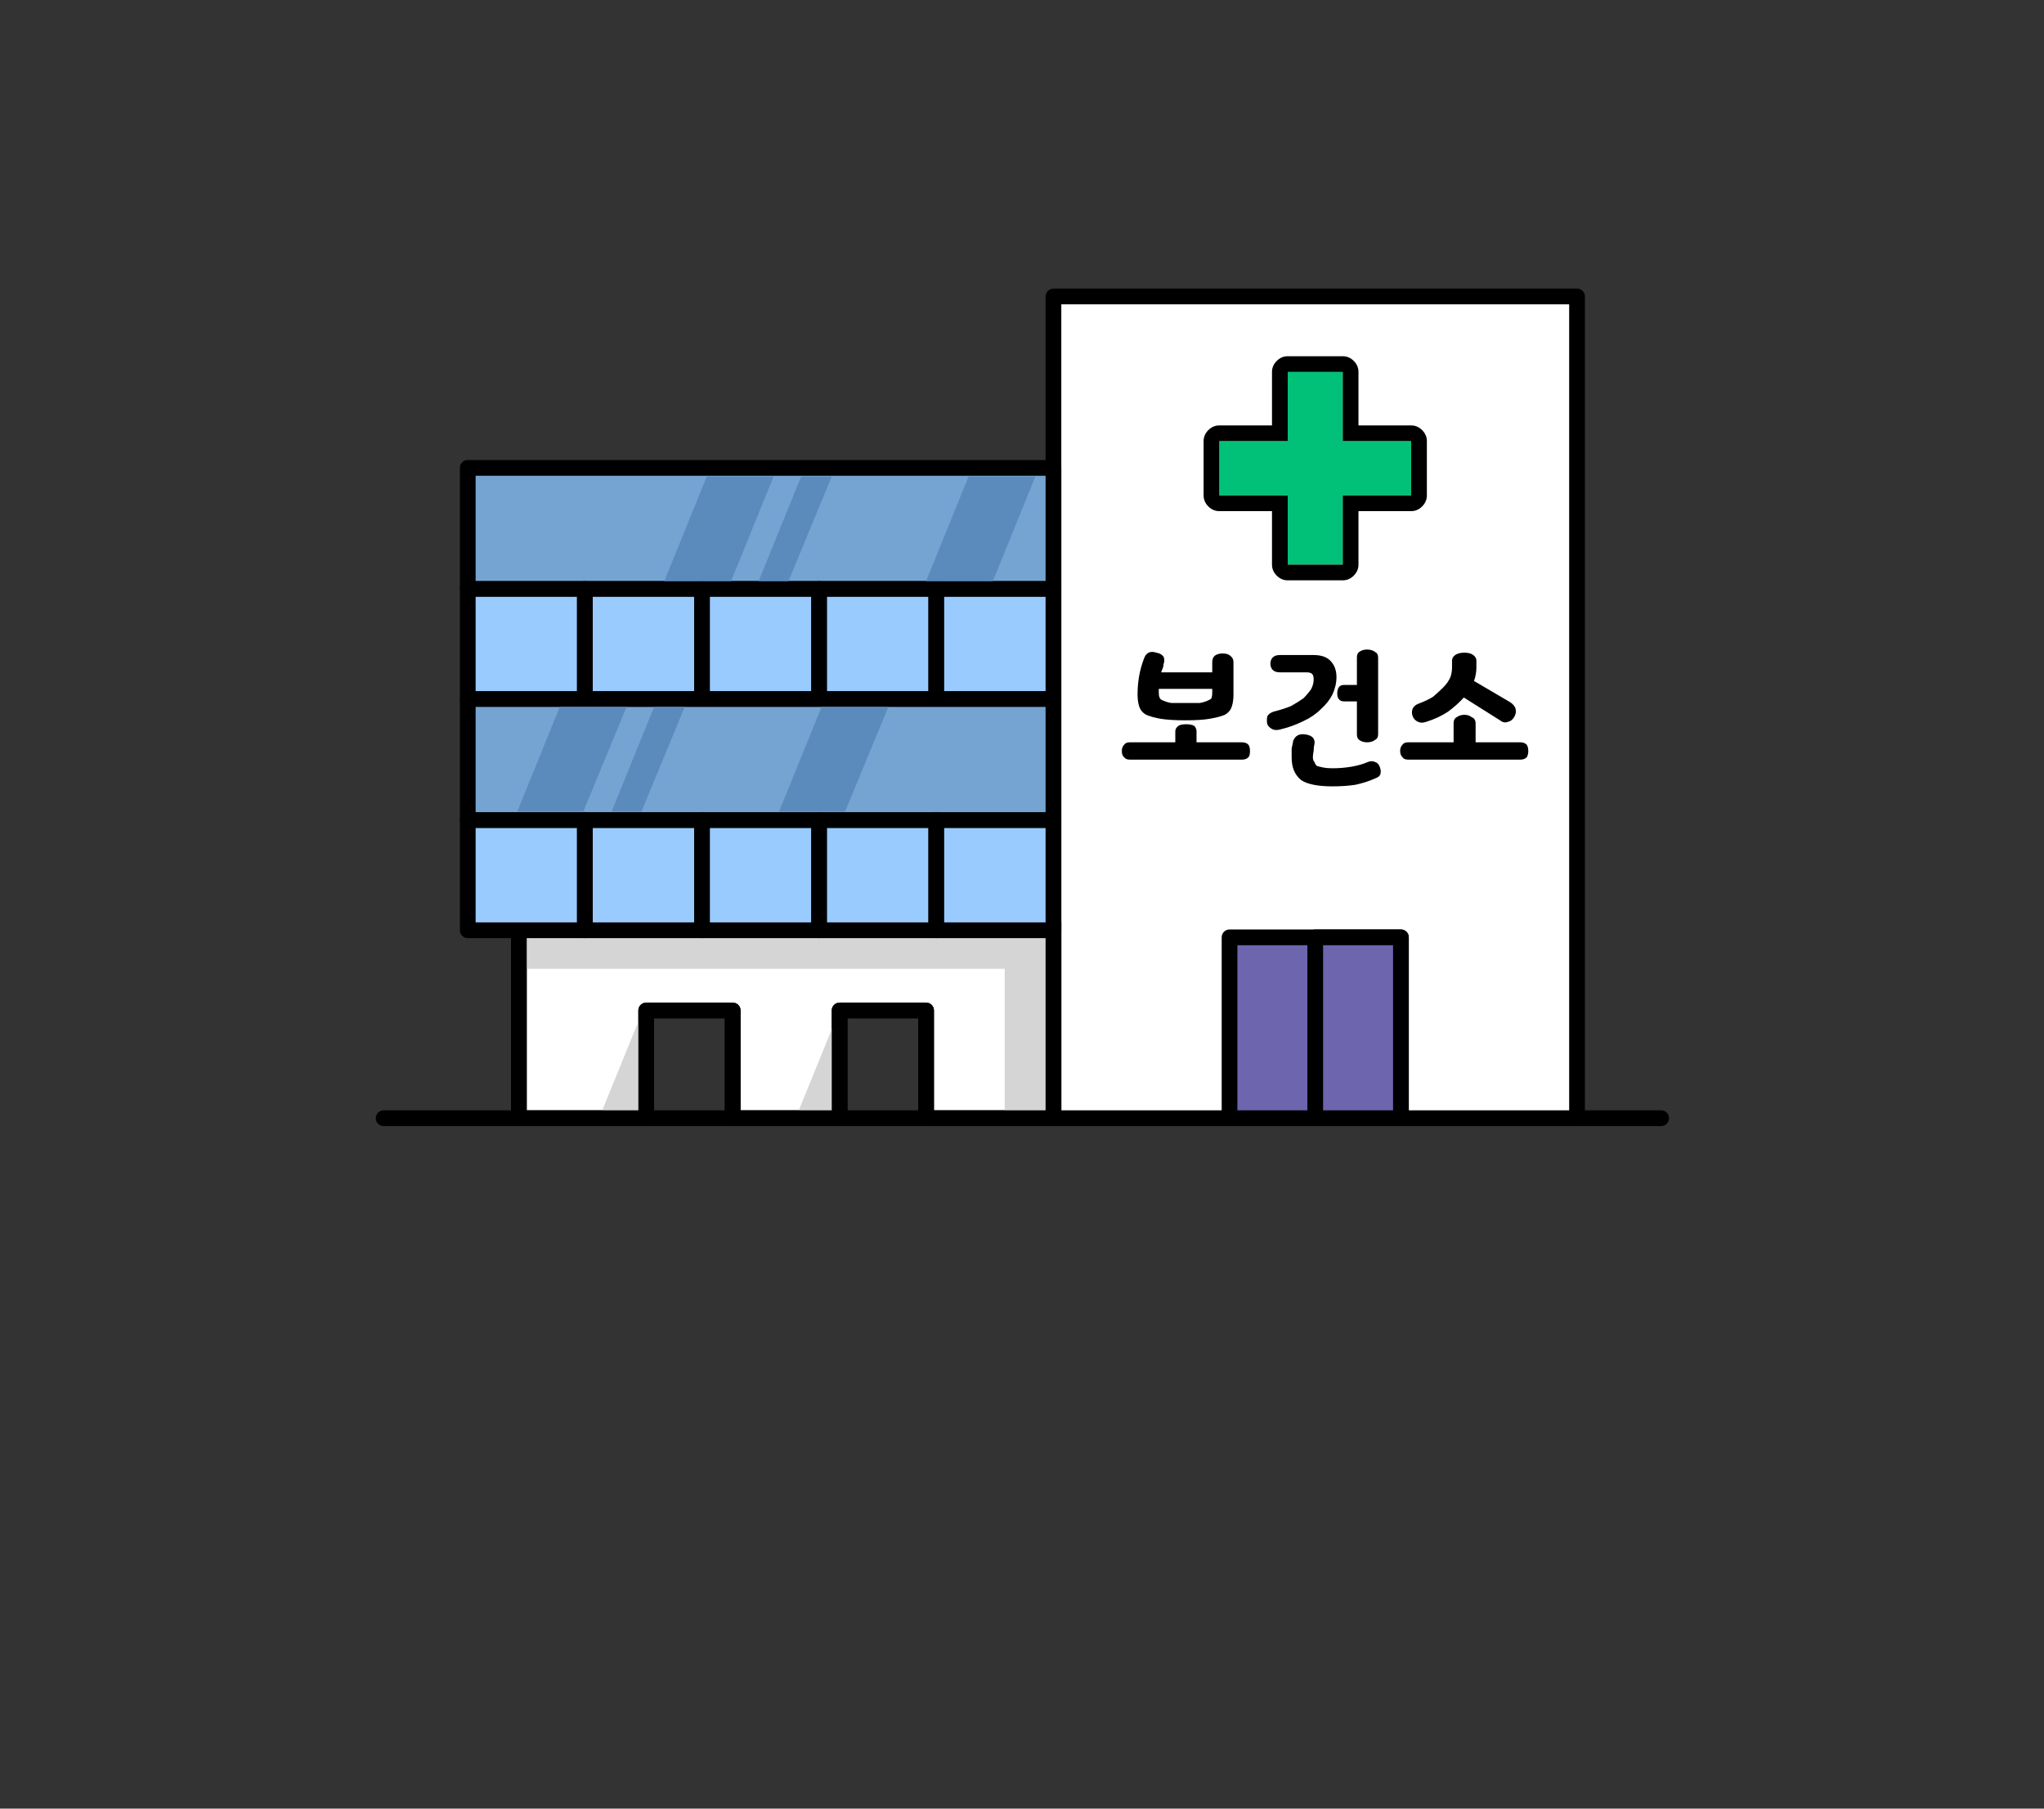 
<svg xmlns="http://www.w3.org/2000/svg" version="1.1" xmlns:xlink="http://www.w3.org/1999/xlink" preserveAspectRatio="none" x="0px" y="0px" width="130px" height="115px" viewBox="0 0 130 115">
<rect x="0" y="0" width="130" height="115" fill="#333333" stroke="none"/>
<defs>
<g id="icon_r_box_02_9_Layer3_0_FILL">
<path fill="#FFFFFF" fill-opacity="0" stroke="none" d="
M 65 -55
L -65 -55 -65 25 65 25 65 -55 Z"/>
</g>

<g id="icon_r_box_02_9_Layer3_1_FILL">
<path fill="#FFFFFF" fill-opacity="0" stroke="none" d="
M 65.05 49.95
L 65.05 24.95 -64.95 24.95 -64.95 49.95 65.05 49.95 Z"/>
</g>

<g id="icon_r_box_02_9_Layer3_2_FILL">
<path fill="#FFFFFF" fill-opacity="0" stroke="none" d="
M 65 -52.85
L 65 -57.85 -65 -57.85 -65 -52.85 65 -52.85 Z"/>
</g>

<g id="icon_r_box_02_9_Layer3_3_FILL">
<path fill="#FFFFFF" fill-opacity="0" stroke="none" d="
M 65 54.95
L 65 49.95 -65 49.95 -65 54.95 65 54.95 Z"/>
</g>

<g id="icon_r_box_02_9_Layer2_0_MEMBER_1_MEMBER_0_FILL">
<path fill="#FFFFFF" stroke="none" d="
M 76.4 0.5
L 43.1 0.5 43.1 52.75 76.4 52.75 76.4 0.5 Z"/>
</g>

<g id="icon_r_box_02_9_Layer2_0_MEMBER_1_MEMBER_1_MEMBER_0_MEMBER_0_FILL">
<path fill="#01C178" stroke="none" d="
M 65.85 9.7
L 61.5 9.7 61.5 5.3 58 5.3 58 9.7 53.65 9.7 53.65 13.15 58 13.15 58 17.55 61.5 17.55 61.5 13.15 65.85 13.15 65.85 9.7 Z"/>
</g>

<g id="icon_r_box_02_9_Layer2_0_MEMBER_1_MEMBER_1_MEMBER_0_MEMBER_1_FILL">
<path fill="#000000" stroke="none" d="
M 62.2 4.6
Q 61.9 4.3 61.5 4.3
L 58 4.3
Q 57.6 4.3 57.3 4.6 57 4.9 57 5.3
L 57 8.7 53.65 8.7
Q 53.25 8.7 52.95 9 52.65 9.3 52.65 9.7
L 52.65 13.15
Q 52.65 13.55 52.95 13.85 53.25 14.15 53.65 14.15
L 57 14.15 57 17.55
Q 57 17.95 57.3 18.25 57.6 18.55 58 18.55
L 61.5 18.55
Q 61.9 18.55 62.2 18.25 62.5 17.95 62.5 17.55
L 62.5 14.15 65.85 14.15
Q 66.25 14.15 66.55 13.85 66.85 13.55 66.85 13.15
L 66.85 9.7
Q 66.85 9.3 66.55 9 66.25 8.7 65.85 8.7
L 62.5 8.7 62.5 5.3
Q 62.5 4.9 62.2 4.6
M 61.5 9.7
L 65.85 9.7 65.85 13.15 61.5 13.15 61.5 17.55 58 17.55 58 13.15 53.65 13.15 53.65 9.7 58 9.7 58 5.3 61.5 5.3 61.5 9.7 Z"/>
</g>

<g id="icon_r_box_02_9_Layer2_0_MEMBER_1_MEMBER_2_FILL">
<path fill="#FFFFFF" stroke="none" d="
M 17.2 45.9
L 22.7 45.9 22.7 52.75 29.5 52.75 29.5 45.9 35 45.9 35 52.75 43.1 52.75 43.1 40.3 9.1 40.3 9.1 52.75 17.2 52.75 17.2 45.9 Z"/>
</g>

<g id="icon_r_box_02_9_Layer2_0_MEMBER_1_MEMBER_3_FILL">
<path fill="#D5D5D5" stroke="none" d="
M 14.2 52.75
L 17.05 52.75 17.05 45.75 14.2 52.75 Z"/>
</g>

<g id="icon_r_box_02_9_Layer2_0_MEMBER_1_MEMBER_4_FILL">
<path fill="#D5D5D5" stroke="none" d="
M 26.7 52.75
L 29.55 52.75 29.55 45.75 26.7 52.75 Z"/>
</g>

<g id="icon_r_box_02_9_Layer2_0_MEMBER_1_MEMBER_5_FILL">
<path fill="#D5D5D5" stroke="none" d="
M 43.1 52.75
L 43.1 40.8 40 40.8 40 52.75 43.1 52.75 Z"/>
</g>

<g id="icon_r_box_02_9_Layer2_0_MEMBER_1_MEMBER_6_FILL">
<path fill="#D5D5D5" stroke="none" d="
M 43.1 43.25
L 43.1 40.8 9.1 40.8 9.1 43.25 43.1 43.25 Z"/>
</g>

<g id="icon_r_box_02_9_Layer2_0_MEMBER_1_MEMBER_8_MEMBER_0_MEMBER_0_FILL">
<path fill="#76A4D2" stroke="none" d="
M 43.1 19.1
L 43.1 11.4 5.85 11.4 5.85 19.1 43.1 19.1 Z"/>
</g>

<g id="icon_r_box_02_9_Layer2_0_MEMBER_1_MEMBER_8_MEMBER_0_MEMBER_1_FILL">
<path fill="#99CBFF" stroke="none" d="
M 13.3 26.1
L 13.3 19.1 5.85 19.1 5.85 26.1 13.3 26.1 Z"/>
</g>

<g id="icon_r_box_02_9_Layer2_0_MEMBER_1_MEMBER_8_MEMBER_0_MEMBER_2_FILL">
<path fill="#99CBFF" stroke="none" d="
M 20.75 26.1
L 20.75 19.1 13.3 19.1 13.3 26.1 20.75 26.1 Z"/>
</g>

<g id="icon_r_box_02_9_Layer2_0_MEMBER_1_MEMBER_8_MEMBER_0_MEMBER_3_FILL">
<path fill="#99CBFF" stroke="none" d="
M 28.2 26.1
L 28.2 19.1 20.75 19.1 20.75 26.1 28.2 26.1 Z"/>
</g>

<g id="icon_r_box_02_9_Layer2_0_MEMBER_1_MEMBER_8_MEMBER_0_MEMBER_4_FILL">
<path fill="#99CBFF" stroke="none" d="
M 35.65 26.1
L 35.65 19.1 28.2 19.1 28.2 26.1 35.65 26.1 Z"/>
</g>

<g id="icon_r_box_02_9_Layer2_0_MEMBER_1_MEMBER_8_MEMBER_0_MEMBER_5_FILL">
<path fill="#99CBFF" stroke="none" d="
M 43.1 26.1
L 43.1 19.1 35.65 19.1 35.65 26.1 43.1 26.1 Z"/>
</g>

<g id="icon_r_box_02_9_Layer2_0_MEMBER_1_MEMBER_8_MEMBER_1_MEMBER_0_FILL">
<path fill="#76A4D2" stroke="none" d="
M 43.1 33.8
L 43.1 26.1 5.85 26.1 5.85 33.8 43.1 33.8 Z"/>
</g>

<g id="icon_r_box_02_9_Layer2_0_MEMBER_1_MEMBER_8_MEMBER_1_MEMBER_1_FILL">
<path fill="#99CBFF" stroke="none" d="
M 13.3 40.8
L 13.3 33.8 5.85 33.8 5.85 40.8 13.3 40.8 Z"/>
</g>

<g id="icon_r_box_02_9_Layer2_0_MEMBER_1_MEMBER_8_MEMBER_1_MEMBER_2_FILL">
<path fill="#99CBFF" stroke="none" d="
M 20.75 40.8
L 20.75 33.8 13.3 33.8 13.3 40.8 20.75 40.8 Z"/>
</g>

<g id="icon_r_box_02_9_Layer2_0_MEMBER_1_MEMBER_8_MEMBER_1_MEMBER_3_FILL">
<path fill="#99CBFF" stroke="none" d="
M 28.2 40.8
L 28.2 33.8 20.75 33.8 20.75 40.8 28.2 40.8 Z"/>
</g>

<g id="icon_r_box_02_9_Layer2_0_MEMBER_1_MEMBER_8_MEMBER_1_MEMBER_4_FILL">
<path fill="#99CBFF" stroke="none" d="
M 35.65 40.8
L 35.65 33.8 28.2 33.8 28.2 40.8 35.65 40.8 Z"/>
</g>

<g id="icon_r_box_02_9_Layer2_0_MEMBER_1_MEMBER_8_MEMBER_1_MEMBER_5_FILL">
<path fill="#99CBFF" stroke="none" d="
M 43.1 40.8
L 43.1 33.8 35.65 33.8 35.65 40.8 43.1 40.8 Z"/>
</g>

<g id="icon_r_box_02_9_Layer2_0_MEMBER_1_MEMBER_9_FILL">
<path fill="#5B8BBC" stroke="none" d="
M 13.2 33.25
L 15.95 26.6 11.7 26.6 9 33.25 13.2 33.25 Z"/>
</g>

<g id="icon_r_box_02_9_Layer2_0_MEMBER_1_MEMBER_10_FILL">
<path fill="#5B8BBC" stroke="none" d="
M 16.9 33.25
L 19.65 26.6 17.7 26.6 15 33.25 16.9 33.25 Z"/>
</g>

<g id="icon_r_box_02_9_Layer2_0_MEMBER_1_MEMBER_11_FILL">
<path fill="#5B8BBC" stroke="none" d="
M 29.85 33.25
L 32.6 26.6 28.35 26.6 25.65 33.25 29.85 33.25 Z"/>
</g>

<g id="icon_r_box_02_9_Layer2_0_MEMBER_1_MEMBER_12_FILL">
<path fill="#5B8BBC" stroke="none" d="
M 22.6 18.6
L 25.3 11.95 21.05 11.95 18.35 18.6 22.6 18.6 Z"/>
</g>

<g id="icon_r_box_02_9_Layer2_0_MEMBER_1_MEMBER_13_FILL">
<path fill="#5B8BBC" stroke="none" d="
M 26.25 18.6
L 29 11.95 27.05 11.95 24.35 18.6 26.25 18.6 Z"/>
</g>

<g id="icon_r_box_02_9_Layer2_0_MEMBER_1_MEMBER_14_FILL">
<path fill="#5B8BBC" stroke="none" d="
M 37.7 11.95
L 35 18.6 39.25 18.6 41.95 11.95 37.7 11.95 Z"/>
</g>

<g id="icon_r_box_02_9_Layer2_1_MEMBER_0_FILL">
<path fill="#6D65AE" stroke="none" d="
M 65.2 41.25
L 54.3 41.25 54.3 52.75 65.2 52.75 65.2 41.25 Z"/>
</g>

<g id="icon_r_box_02_9_Layer2_1_MEMBER_1_FILL">
<path fill="#6D65AE" stroke="none" d="
M 65.2 41.25
L 59.75 41.25 59.75 52.75 65.2 52.75 65.2 41.25 Z"/>
</g>

<g id="icon_r_box_02_9_Layer1_0_FILL">
<path fill="#000000" stroke="none" d="
M 30.4 -14.2
Q 30.65 -14 30.9 -14.1 31.15 -14.15 31.3 -14.4 31.45 -14.65 31.4 -14.9 31.35 -15.15 31.05 -15.35
L 28.75 -16.7
Q 28.9 -17.15 28.9 -17.55
L 28.9 -18
Q 28.9 -18.2 28.7 -18.35 28.5 -18.5 28.15 -18.5 27.75 -18.5 27.55 -18.35 27.35 -18.2 27.35 -18
L 27.35 -17.55
Q 27.35 -17.25 27.25 -16.95 27.1 -16.6 26.8 -16.3 26.5 -16 26.15 -15.7 25.75 -15.45 25.2 -15.25 24.95 -15.15 24.85 -14.95 24.75 -14.7 24.85 -14.45 24.95 -14.2 25.2 -14.1 25.4 -14 25.7 -14.1 26.5 -14.35 27.1 -14.75 27.7 -15.2 28.1 -15.65
L 30.4 -14.2
M 32.1 -12.65
Q 31.95 -12.8 31.7 -12.8
L 28.85 -12.8 28.85 -14
Q 28.85 -14.3 28.6 -14.4 28.4 -14.55 28.15 -14.55 27.85 -14.55 27.65 -14.4 27.45 -14.3 27.45 -14
L 27.45 -12.8 24.55 -12.8
Q 24.3 -12.8 24.2 -12.65 24.05 -12.5 24.05 -12.25 24.05 -12 24.2 -11.85 24.3 -11.7 24.55 -11.7
L 31.7 -11.7
Q 31.95 -11.7 32.1 -11.85 32.2 -12 32.2 -12.25 32.2 -12.5 32.1 -12.65
M 17.25 -12.9
Q 17.2 -12.65 17.15 -12.4 17.15 -12.15 17.15 -11.85 17.15 -11.35 17.3 -11 17.45 -10.65 17.75 -10.4 18.05 -10.2 18.55 -10.1 19.05 -10 19.75 -10 20.55 -10 21.2 -10.1 21.9 -10.25 22.45 -10.5 22.75 -10.6 22.8 -10.8 22.85 -11 22.75 -11.25 22.65 -11.5 22.45 -11.55 22.25 -11.65 22 -11.55 21.55 -11.35 20.95 -11.25 20.35 -11.15 19.75 -11.15 19.4 -11.15 19.15 -11.2 18.9 -11.25 18.75 -11.3 18.65 -11.4 18.6 -11.55 18.5 -11.65 18.5 -11.85 18.5 -12.05 18.55 -12.25 18.55 -12.5 18.6 -12.7 18.65 -12.9 18.5 -13.1 18.35 -13.25 18.05 -13.3 17.75 -13.35 17.55 -13.25 17.35 -13.15 17.25 -12.9
M 20.05 -15.9
Q 20.05 -15.65 20.15 -15.55 20.25 -15.4 20.5 -15.4
L 21.3 -15.4 21.3 -13.3
Q 21.3 -13.05 21.45 -12.95 21.65 -12.8 21.95 -12.8 22.25 -12.8 22.45 -12.95 22.65 -13.05 22.65 -13.3
L 22.65 -18.2
Q 22.65 -18.45 22.45 -18.55 22.25 -18.7 21.95 -18.7 21.65 -18.7 21.45 -18.55 21.3 -18.45 21.3 -18.2
L 21.3 -16.45 20.5 -16.45
Q 20.25 -16.45 20.15 -16.3 20.05 -16.15 20.05 -15.9
M 18.1 -17.25
Q 18.35 -17.25 18.45 -17.15 18.55 -17.05 18.55 -16.8 18.55 -16.5 18.4 -16.2 18.2 -15.9 17.9 -15.6 17.55 -15.35 17.1 -15.1 16.6 -14.9 16 -14.75 15.7 -14.65 15.6 -14.45 15.55 -14.2 15.6 -13.95 15.7 -13.75 15.9 -13.65 16.05 -13.55 16.35 -13.6 17.2 -13.8 17.9 -14.15 18.55 -14.45 19 -14.9 19.5 -15.35 19.75 -15.85 20 -16.4 20 -16.95 20 -17.6 19.6 -18 19.25 -18.35 18.55 -18.35
L 16.4 -18.35
Q 16.1 -18.35 15.95 -18.2 15.8 -18.05 15.8 -17.8 15.8 -17.55 15.95 -17.4 16.1 -17.25 16.4 -17.25
L 18.1 -17.25
M 11.1 -12.8
L 11.1 -13.5
Q 11.1 -13.7 10.95 -13.85 10.75 -13.95 10.45 -13.95 10.1 -13.95 9.95 -13.85 9.75 -13.7 9.75 -13.5
L 9.75 -12.8 6.85 -12.8
Q 6.6 -12.8 6.5 -12.65 6.35 -12.5 6.35 -12.25 6.35 -11.95 6.5 -11.85 6.6 -11.7 6.85 -11.7
L 14 -11.7
Q 14.25 -11.7 14.4 -11.85 14.5 -11.95 14.5 -12.25 14.5 -12.5 14.4 -12.65 14.25 -12.8 14 -12.8
L 11.1 -12.8
M 13.45 -15.85
L 13.45 -17.9
Q 13.45 -18.15 13.25 -18.3 13.1 -18.45 12.75 -18.45 12.45 -18.45 12.25 -18.3 12.1 -18.15 12.1 -17.9
L 12.1 -17.25 8.85 -17.25
Q 8.9 -17.4 8.95 -17.5 9 -17.65 9 -17.75 9.1 -18.05 9 -18.25 8.85 -18.45 8.55 -18.5 8.25 -18.6 8.05 -18.5 7.85 -18.4 7.75 -18.1 7.35 -17.05 7.35 -15.85 7.35 -15.4 7.45 -15.1 7.55 -14.75 7.9 -14.55 8.25 -14.4 8.8 -14.3 9.4 -14.2 10.4 -14.2 11.4 -14.2 11.95 -14.3 12.55 -14.4 12.9 -14.55 13.25 -14.75 13.35 -15.1 13.45 -15.4 13.45 -15.85
M 12.1 -16.2
L 12.1 -15.95
Q 12.1 -15.75 12.05 -15.6 11.95 -15.5 11.8 -15.45 11.6 -15.35 11.3 -15.3 10.95 -15.3 10.4 -15.3 9.85 -15.3 9.5 -15.3 9.2 -15.35 9 -15.45 8.8 -15.5 8.75 -15.65 8.7 -15.75 8.7 -15.95
L 8.7 -16.2 12.1 -16.2 Z"/>
</g>

<path id="icon_r_box_02_9_Layer2_0_MEMBER_0_MEMBER_0_1_STROKES" stroke="#000000" stroke-width="1" stroke-linejoin="round" stroke-linecap="round" fill="none" d="
M 0.5 52.75
L 81.75 52.75"/>

<path id="icon_r_box_02_9_Layer2_0_MEMBER_1_MEMBER_0_1_STROKES" stroke="#000000" stroke-width="1" stroke-linejoin="round" stroke-linecap="round" fill="none" d="
M 76.4 52.75
L 43.1 52.75 43.1 0.5 76.4 0.5 76.4 52.75 Z"/>

<path id="icon_r_box_02_9_Layer2_0_MEMBER_1_MEMBER_2_1_STROKES" stroke="#000000" stroke-width="1" stroke-linejoin="round" stroke-linecap="round" fill="none" d="
M 43.1 40.3
L 43.1 52.75 35 52.75 35 45.9 29.5 45.9 29.5 52.75 22.7 52.75 22.7 45.9 17.2 45.9 17.2 52.75 9.1 52.75 9.1 40.3 43.1 40.3 Z"/>

<path id="icon_r_box_02_9_Layer2_0_MEMBER_1_MEMBER_7_1_STROKES" stroke="#000000" stroke-width="1" stroke-linejoin="round" stroke-linecap="round" fill="none" d="
M 43.1 40.3
L 43.1 52.75 35 52.75 35 45.9 29.5 45.9 29.5 52.75 22.7 52.75 22.7 45.9 17.2 45.9 17.2 52.75 9.1 52.75 9.1 40.3 43.1 40.3 Z"/>

<path id="icon_r_box_02_9_Layer2_0_MEMBER_1_MEMBER_8_MEMBER_0_MEMBER_0_1_STROKES" stroke="#000000" stroke-width="1" stroke-linejoin="round" stroke-linecap="round" fill="none" d="
M 43.1 19.1
L 5.85 19.1 5.85 11.4 43.1 11.4 43.1 19.1 Z"/>

<path id="icon_r_box_02_9_Layer2_0_MEMBER_1_MEMBER_8_MEMBER_0_MEMBER_1_1_STROKES" stroke="#000000" stroke-width="1" stroke-linejoin="round" stroke-linecap="round" fill="none" d="
M 13.3 26.1
L 5.85 26.1 5.85 19.1 13.3 19.1 13.3 26.1 Z"/>

<path id="icon_r_box_02_9_Layer2_0_MEMBER_1_MEMBER_8_MEMBER_0_MEMBER_2_1_STROKES" stroke="#000000" stroke-width="1" stroke-linejoin="round" stroke-linecap="round" fill="none" d="
M 20.75 26.1
L 13.3 26.1 13.3 19.1 20.75 19.1 20.75 26.1 Z"/>

<path id="icon_r_box_02_9_Layer2_0_MEMBER_1_MEMBER_8_MEMBER_0_MEMBER_3_1_STROKES" stroke="#000000" stroke-width="1" stroke-linejoin="round" stroke-linecap="round" fill="none" d="
M 28.2 26.1
L 20.75 26.1 20.75 19.1 28.2 19.1 28.2 26.1 Z"/>

<path id="icon_r_box_02_9_Layer2_0_MEMBER_1_MEMBER_8_MEMBER_0_MEMBER_4_1_STROKES" stroke="#000000" stroke-width="1" stroke-linejoin="round" stroke-linecap="round" fill="none" d="
M 35.65 26.1
L 28.2 26.1 28.2 19.1 35.65 19.1 35.65 26.1 Z"/>

<path id="icon_r_box_02_9_Layer2_0_MEMBER_1_MEMBER_8_MEMBER_0_MEMBER_5_1_STROKES" stroke="#000000" stroke-width="1" stroke-linejoin="round" stroke-linecap="round" fill="none" d="
M 43.1 26.1
L 35.65 26.1 35.65 19.1 43.1 19.1 43.1 26.1 Z"/>

<path id="icon_r_box_02_9_Layer2_0_MEMBER_1_MEMBER_8_MEMBER_1_MEMBER_0_1_STROKES" stroke="#000000" stroke-width="1" stroke-linejoin="round" stroke-linecap="round" fill="none" d="
M 43.1 33.8
L 5.85 33.8 5.85 26.1 43.1 26.1 43.1 33.8 Z"/>

<path id="icon_r_box_02_9_Layer2_0_MEMBER_1_MEMBER_8_MEMBER_1_MEMBER_1_1_STROKES" stroke="#000000" stroke-width="1" stroke-linejoin="round" stroke-linecap="round" fill="none" d="
M 13.3 40.8
L 5.85 40.8 5.85 33.8 13.3 33.8 13.3 40.8 Z"/>

<path id="icon_r_box_02_9_Layer2_0_MEMBER_1_MEMBER_8_MEMBER_1_MEMBER_2_1_STROKES" stroke="#000000" stroke-width="1" stroke-linejoin="round" stroke-linecap="round" fill="none" d="
M 20.75 40.8
L 13.3 40.8 13.3 33.8 20.75 33.8 20.75 40.8 Z"/>

<path id="icon_r_box_02_9_Layer2_0_MEMBER_1_MEMBER_8_MEMBER_1_MEMBER_3_1_STROKES" stroke="#000000" stroke-width="1" stroke-linejoin="round" stroke-linecap="round" fill="none" d="
M 28.2 40.8
L 20.75 40.8 20.75 33.8 28.2 33.8 28.2 40.8 Z"/>

<path id="icon_r_box_02_9_Layer2_0_MEMBER_1_MEMBER_8_MEMBER_1_MEMBER_4_1_STROKES" stroke="#000000" stroke-width="1" stroke-linejoin="round" stroke-linecap="round" fill="none" d="
M 35.65 40.8
L 28.2 40.8 28.2 33.8 35.65 33.8 35.65 40.8 Z"/>

<path id="icon_r_box_02_9_Layer2_0_MEMBER_1_MEMBER_8_MEMBER_1_MEMBER_5_1_STROKES" stroke="#000000" stroke-width="1" stroke-linejoin="round" stroke-linecap="round" fill="none" d="
M 43.1 40.8
L 35.65 40.8 35.65 33.8 43.1 33.8 43.1 40.8 Z"/>

<path id="icon_r_box_02_9_Layer2_1_MEMBER_0_1_STROKES" stroke="#000000" stroke-width="1" stroke-linejoin="round" stroke-linecap="round" fill="none" d="
M 65.2 52.75
L 54.3 52.75 54.3 41.25 65.2 41.25 65.2 52.75 Z"/>

<path id="icon_r_box_02_9_Layer2_1_MEMBER_1_1_STROKES" stroke="#000000" stroke-width="1" stroke-linejoin="round" stroke-linecap="round" fill="none" d="
M 65.2 52.75
L 59.75 52.75 59.75 41.25 65.2 41.25 65.2 52.75 Z"/>
</defs>

<g transform="matrix( 1, 0, 0, 1, 65,60) ">
<g transform="matrix( 1, 0, 0, 1, 0,0) ">
<use xlink:href="#icon_r_box_02_9_Layer3_0_FILL"/>
</g>

<g transform="matrix( 1, 0, 0, 1, -0.05,0.05) ">
<use xlink:href="#icon_r_box_02_9_Layer3_1_FILL"/>
</g>

<g transform="matrix( 1, 0, 0, 1, 0,-2.15) ">
<use xlink:href="#icon_r_box_02_9_Layer3_2_FILL"/>
</g>

<g transform="matrix( 1, 0, 0, 1, 0,0.05) ">
<use xlink:href="#icon_r_box_02_9_Layer3_3_FILL"/>
</g>

<g transform="matrix( 1, 0, 0, 1, -41.1,-41.65) ">
<use xlink:href="#icon_r_box_02_9_Layer2_0_MEMBER_0_MEMBER_0_1_STROKES"/>
</g>

<g transform="matrix( 1, 0, 0, 1, -41.1,-41.65) ">
<use xlink:href="#icon_r_box_02_9_Layer2_0_MEMBER_1_MEMBER_0_FILL"/>

<use xlink:href="#icon_r_box_02_9_Layer2_0_MEMBER_1_MEMBER_0_1_STROKES"/>
</g>

<g transform="matrix( 1, 0, 0, 1, -41.1,-41.65) ">
<use xlink:href="#icon_r_box_02_9_Layer2_0_MEMBER_1_MEMBER_1_MEMBER_0_MEMBER_0_FILL"/>
</g>

<g transform="matrix( 1, 0, 0, 1, -41.1,-41.65) ">
<use xlink:href="#icon_r_box_02_9_Layer2_0_MEMBER_1_MEMBER_1_MEMBER_0_MEMBER_1_FILL"/>
</g>

<g transform="matrix( 1, 0, 0, 1, -41.1,-41.65) ">
<use xlink:href="#icon_r_box_02_9_Layer2_0_MEMBER_1_MEMBER_2_FILL"/>

<use xlink:href="#icon_r_box_02_9_Layer2_0_MEMBER_1_MEMBER_2_1_STROKES"/>
</g>

<g transform="matrix( 1, 0, 0, 1, -41.1,-41.65) ">
<use xlink:href="#icon_r_box_02_9_Layer2_0_MEMBER_1_MEMBER_3_FILL"/>
</g>

<g transform="matrix( 1, 0, 0, 1, -41.1,-41.65) ">
<use xlink:href="#icon_r_box_02_9_Layer2_0_MEMBER_1_MEMBER_4_FILL"/>
</g>

<g transform="matrix( 1, 0, 0, 1, -41.1,-41.65) ">
<use xlink:href="#icon_r_box_02_9_Layer2_0_MEMBER_1_MEMBER_5_FILL"/>
</g>

<g transform="matrix( 1, 0, 0, 1, -41.1,-41.65) ">
<use xlink:href="#icon_r_box_02_9_Layer2_0_MEMBER_1_MEMBER_6_FILL"/>
</g>

<g transform="matrix( 1, 0, 0, 1, -41.1,-41.65) ">
<use xlink:href="#icon_r_box_02_9_Layer2_0_MEMBER_1_MEMBER_7_1_STROKES"/>
</g>

<g transform="matrix( 1, 0, 0, 1, -41.1,-41.65) ">
<use xlink:href="#icon_r_box_02_9_Layer2_0_MEMBER_1_MEMBER_8_MEMBER_0_MEMBER_0_FILL"/>

<use xlink:href="#icon_r_box_02_9_Layer2_0_MEMBER_1_MEMBER_8_MEMBER_0_MEMBER_0_1_STROKES"/>
</g>

<g transform="matrix( 1, 0, 0, 1, -41.1,-41.65) ">
<use xlink:href="#icon_r_box_02_9_Layer2_0_MEMBER_1_MEMBER_8_MEMBER_0_MEMBER_1_FILL"/>

<use xlink:href="#icon_r_box_02_9_Layer2_0_MEMBER_1_MEMBER_8_MEMBER_0_MEMBER_1_1_STROKES"/>
</g>

<g transform="matrix( 1, 0, 0, 1, -41.1,-41.65) ">
<use xlink:href="#icon_r_box_02_9_Layer2_0_MEMBER_1_MEMBER_8_MEMBER_0_MEMBER_2_FILL"/>

<use xlink:href="#icon_r_box_02_9_Layer2_0_MEMBER_1_MEMBER_8_MEMBER_0_MEMBER_2_1_STROKES"/>
</g>

<g transform="matrix( 1, 0, 0, 1, -41.1,-41.65) ">
<use xlink:href="#icon_r_box_02_9_Layer2_0_MEMBER_1_MEMBER_8_MEMBER_0_MEMBER_3_FILL"/>

<use xlink:href="#icon_r_box_02_9_Layer2_0_MEMBER_1_MEMBER_8_MEMBER_0_MEMBER_3_1_STROKES"/>
</g>

<g transform="matrix( 1, 0, 0, 1, -41.1,-41.65) ">
<use xlink:href="#icon_r_box_02_9_Layer2_0_MEMBER_1_MEMBER_8_MEMBER_0_MEMBER_4_FILL"/>

<use xlink:href="#icon_r_box_02_9_Layer2_0_MEMBER_1_MEMBER_8_MEMBER_0_MEMBER_4_1_STROKES"/>
</g>

<g transform="matrix( 1, 0, 0, 1, -41.1,-41.65) ">
<use xlink:href="#icon_r_box_02_9_Layer2_0_MEMBER_1_MEMBER_8_MEMBER_0_MEMBER_5_FILL"/>

<use xlink:href="#icon_r_box_02_9_Layer2_0_MEMBER_1_MEMBER_8_MEMBER_0_MEMBER_5_1_STROKES"/>
</g>

<g transform="matrix( 1, 0, 0, 1, -41.1,-41.65) ">
<use xlink:href="#icon_r_box_02_9_Layer2_0_MEMBER_1_MEMBER_8_MEMBER_1_MEMBER_0_FILL"/>

<use xlink:href="#icon_r_box_02_9_Layer2_0_MEMBER_1_MEMBER_8_MEMBER_1_MEMBER_0_1_STROKES"/>
</g>

<g transform="matrix( 1, 0, 0, 1, -41.1,-41.65) ">
<use xlink:href="#icon_r_box_02_9_Layer2_0_MEMBER_1_MEMBER_8_MEMBER_1_MEMBER_1_FILL"/>

<use xlink:href="#icon_r_box_02_9_Layer2_0_MEMBER_1_MEMBER_8_MEMBER_1_MEMBER_1_1_STROKES"/>
</g>

<g transform="matrix( 1, 0, 0, 1, -41.1,-41.65) ">
<use xlink:href="#icon_r_box_02_9_Layer2_0_MEMBER_1_MEMBER_8_MEMBER_1_MEMBER_2_FILL"/>

<use xlink:href="#icon_r_box_02_9_Layer2_0_MEMBER_1_MEMBER_8_MEMBER_1_MEMBER_2_1_STROKES"/>
</g>

<g transform="matrix( 1, 0, 0, 1, -41.1,-41.65) ">
<use xlink:href="#icon_r_box_02_9_Layer2_0_MEMBER_1_MEMBER_8_MEMBER_1_MEMBER_3_FILL"/>

<use xlink:href="#icon_r_box_02_9_Layer2_0_MEMBER_1_MEMBER_8_MEMBER_1_MEMBER_3_1_STROKES"/>
</g>

<g transform="matrix( 1, 0, 0, 1, -41.1,-41.65) ">
<use xlink:href="#icon_r_box_02_9_Layer2_0_MEMBER_1_MEMBER_8_MEMBER_1_MEMBER_4_FILL"/>

<use xlink:href="#icon_r_box_02_9_Layer2_0_MEMBER_1_MEMBER_8_MEMBER_1_MEMBER_4_1_STROKES"/>
</g>

<g transform="matrix( 1, 0, 0, 1, -41.1,-41.65) ">
<use xlink:href="#icon_r_box_02_9_Layer2_0_MEMBER_1_MEMBER_8_MEMBER_1_MEMBER_5_FILL"/>

<use xlink:href="#icon_r_box_02_9_Layer2_0_MEMBER_1_MEMBER_8_MEMBER_1_MEMBER_5_1_STROKES"/>
</g>

<g transform="matrix( 1, 0, 0, 1, -41.1,-41.65) ">
<use xlink:href="#icon_r_box_02_9_Layer2_0_MEMBER_1_MEMBER_9_FILL"/>
</g>

<g transform="matrix( 1, 0, 0, 1, -41.1,-41.65) ">
<use xlink:href="#icon_r_box_02_9_Layer2_0_MEMBER_1_MEMBER_10_FILL"/>
</g>

<g transform="matrix( 1, 0, 0, 1, -41.1,-41.65) ">
<use xlink:href="#icon_r_box_02_9_Layer2_0_MEMBER_1_MEMBER_11_FILL"/>
</g>

<g transform="matrix( 1, 0, 0, 1, -41.1,-41.65) ">
<use xlink:href="#icon_r_box_02_9_Layer2_0_MEMBER_1_MEMBER_12_FILL"/>
</g>

<g transform="matrix( 1, 0, 0, 1, -41.1,-41.65) ">
<use xlink:href="#icon_r_box_02_9_Layer2_0_MEMBER_1_MEMBER_13_FILL"/>
</g>

<g transform="matrix( 1, 0, 0, 1, -41.1,-41.65) ">
<use xlink:href="#icon_r_box_02_9_Layer2_0_MEMBER_1_MEMBER_14_FILL"/>
</g>

<g transform="matrix( 1, 0, 0, 1, -41.1,-41.65) ">
<use xlink:href="#icon_r_box_02_9_Layer2_1_MEMBER_0_FILL"/>

<use xlink:href="#icon_r_box_02_9_Layer2_1_MEMBER_0_1_STROKES"/>
</g>

<g transform="matrix( 1, 0, 0, 1, -41.1,-41.65) ">
<use xlink:href="#icon_r_box_02_9_Layer2_1_MEMBER_1_FILL"/>

<use xlink:href="#icon_r_box_02_9_Layer2_1_MEMBER_1_1_STROKES"/>
</g>

<g transform="matrix( 1, 0, 0, 1, 0,0) ">
<use xlink:href="#icon_r_box_02_9_Layer1_0_FILL"/>
</g>
</g>
</svg>
